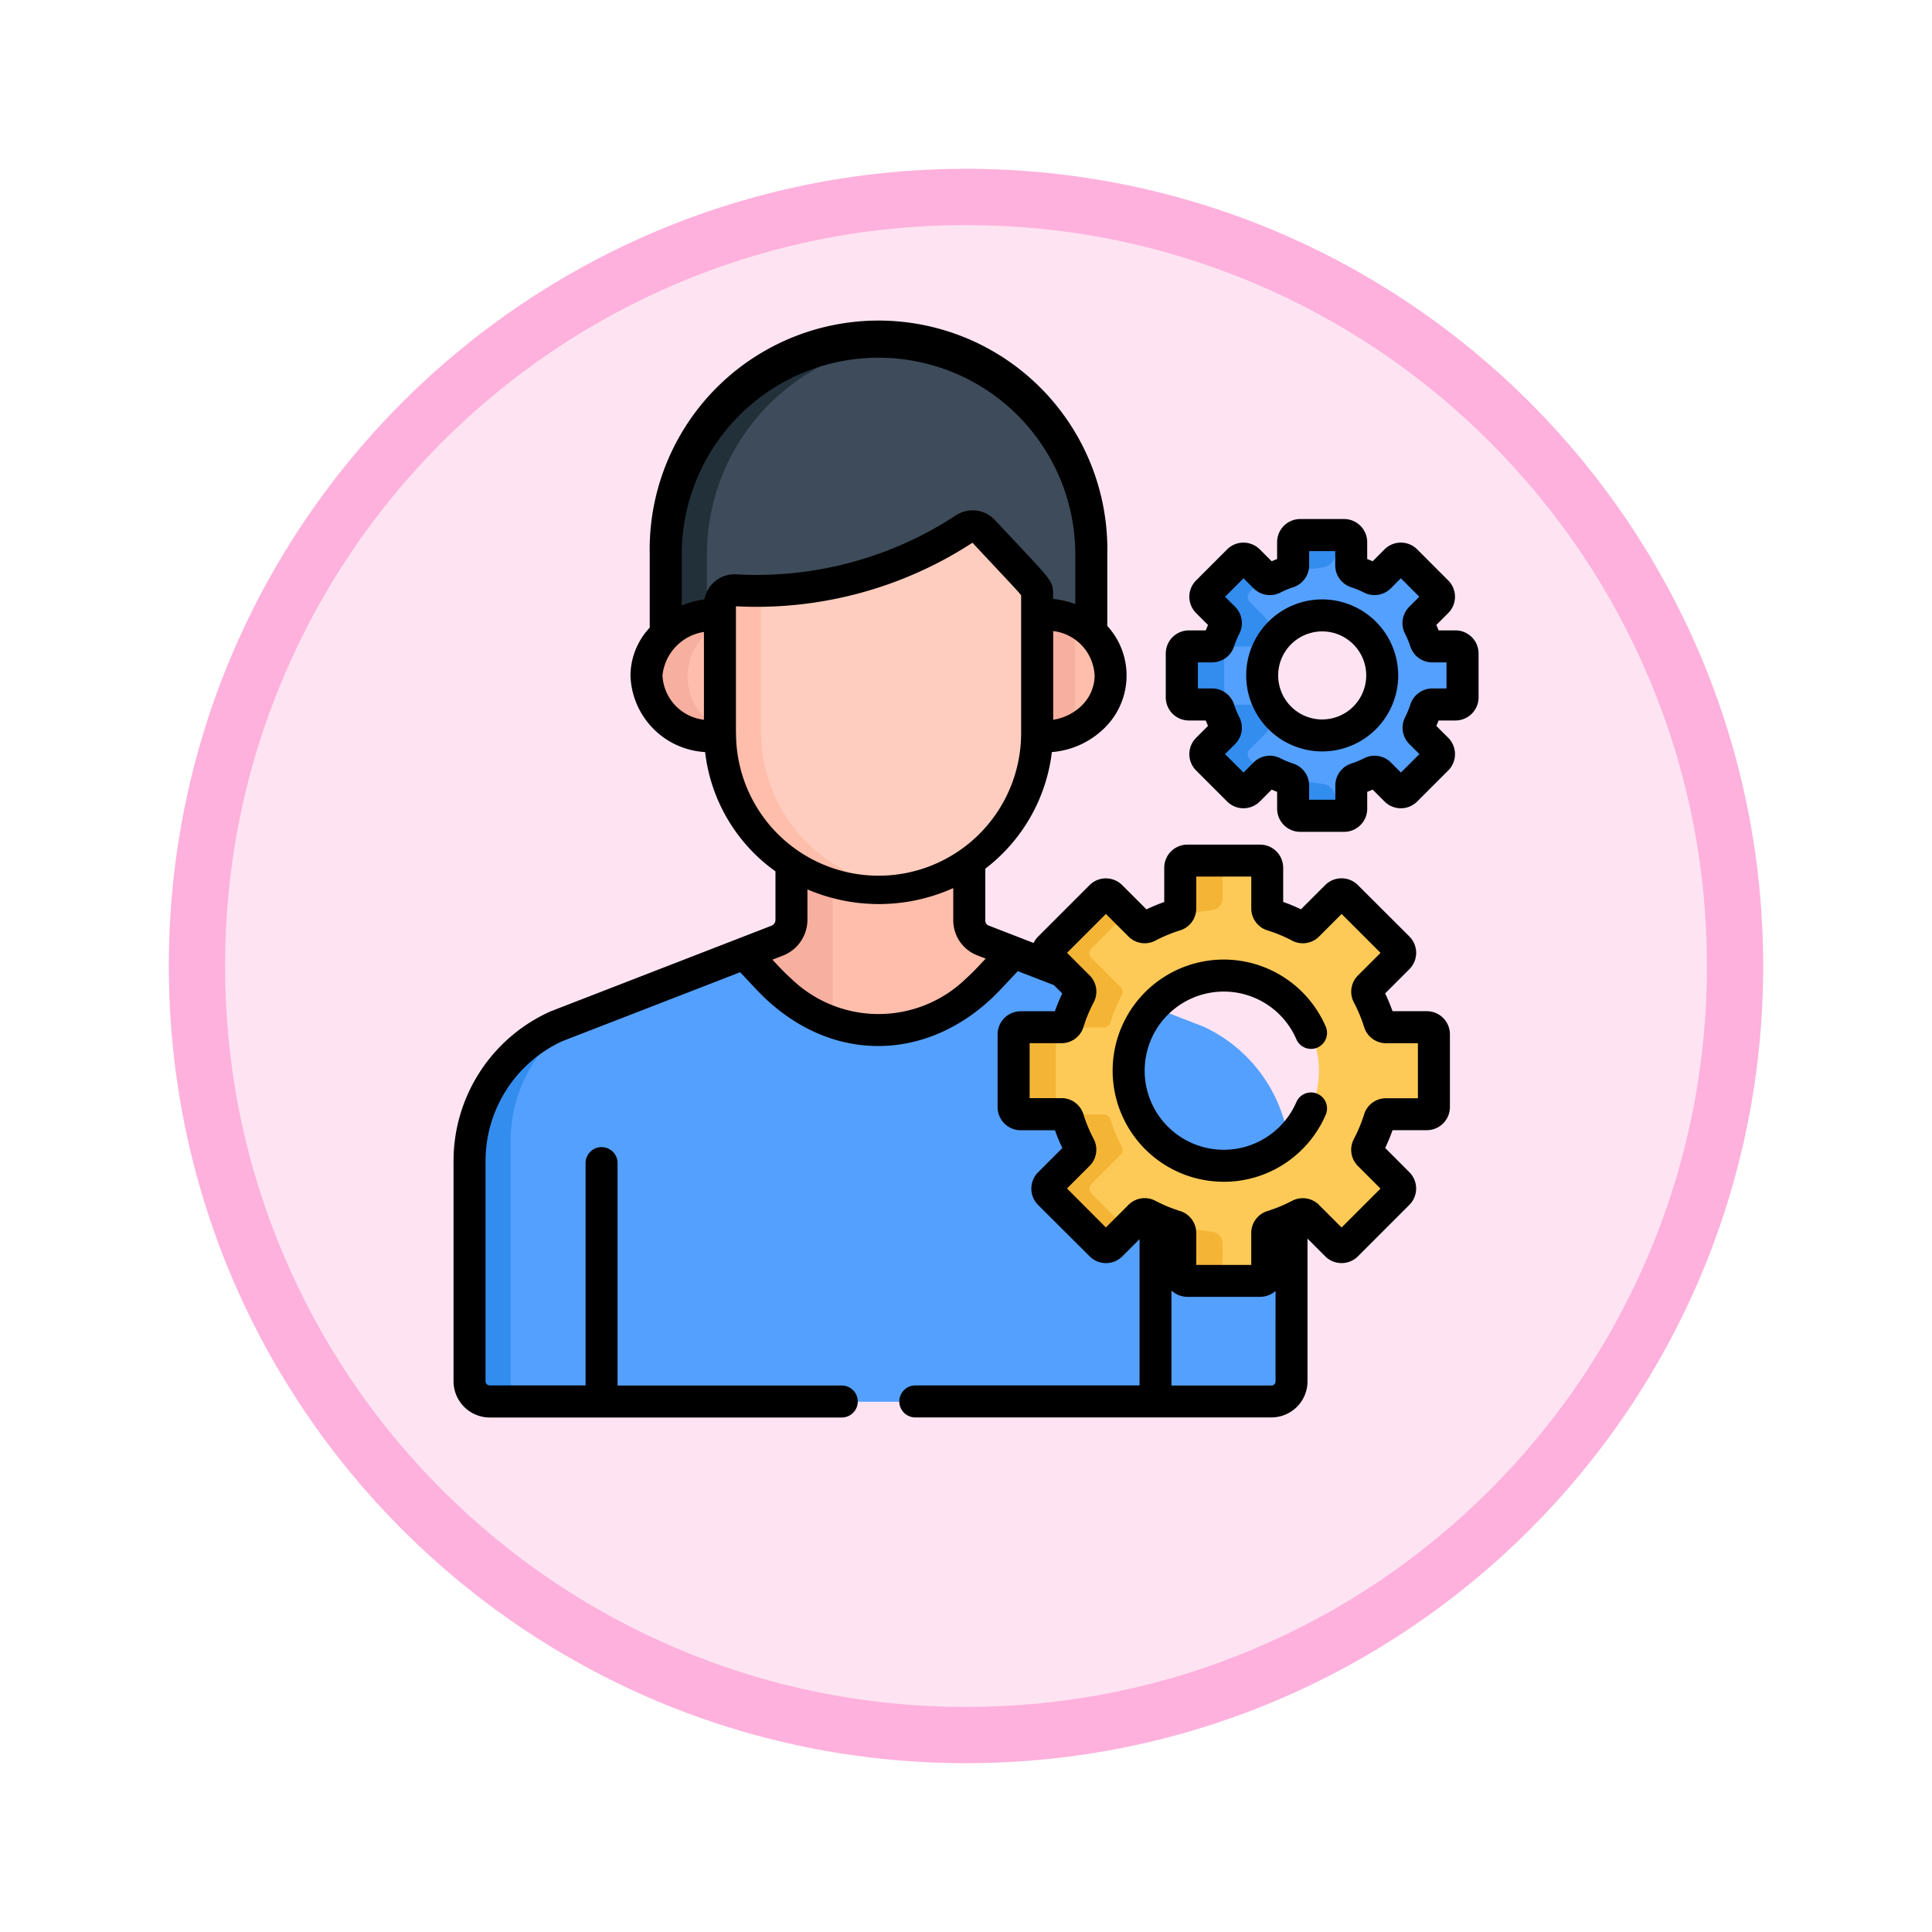 <svg xmlns="http://www.w3.org/2000/svg" xmlns:xlink="http://www.w3.org/1999/xlink" width="103" height="103" viewBox="0 0 103 103">
  <defs>
    <filter id="Trazado_978624" x="0" y="0" width="103" height="103" filterUnits="userSpaceOnUse">
      <feOffset dy="3" input="SourceAlpha"/>
      <feGaussianBlur stdDeviation="3" result="blur"/>
      <feFlood flood-opacity="0.161"/>
      <feComposite operator="in" in2="blur"/>
      <feComposite in="SourceGraphic"/>
    </filter>
  </defs>
  <g id="Grupo_1219602" data-name="Grupo 1219602" transform="translate(-171 -1663)">
    <g id="Grupo_1202656" data-name="Grupo 1202656" transform="translate(0 -1210)">
      <g id="Grupo_1176881" data-name="Grupo 1176881" transform="translate(0 7)">
        <g id="Grupo_1175148" data-name="Grupo 1175148" transform="translate(0 1580)">
          <g id="Grupo_1173798" data-name="Grupo 1173798" transform="translate(-3 -3520)">
            <g id="Grupo_1171925" data-name="Grupo 1171925" transform="translate(-22 -2246)">
              <g id="Grupo_1164524" data-name="Grupo 1164524" transform="translate(205 7058)">
                <g id="Grupo_1144123" data-name="Grupo 1144123">
                  <g transform="matrix(1, 0, 0, 1, -9, -6)" filter="url(#Trazado_978624)">
                    <g id="Trazado_978624-2" data-name="Trazado 978624" transform="translate(9 6)" fill="#fee4f3">
                      <path d="M 42.5 83.5 C 36.964 83.5 31.595 82.416 26.541 80.279 C 21.659 78.214 17.274 75.257 13.509 71.491 C 9.743 67.726 6.786 63.341 4.721 58.459 C 2.584 53.405 1.5 48.036 1.5 42.5 C 1.5 36.964 2.584 31.595 4.721 26.541 C 6.786 21.659 9.743 17.274 13.509 13.509 C 17.274 9.743 21.659 6.786 26.541 4.721 C 31.595 2.584 36.964 1.5 42.5 1.5 C 48.036 1.5 53.405 2.584 58.459 4.721 C 63.341 6.786 67.726 9.743 71.491 13.509 C 75.257 17.274 78.214 21.659 80.279 26.541 C 82.416 31.595 83.5 36.964 83.5 42.5 C 83.5 48.036 82.416 53.405 80.279 58.459 C 78.214 63.341 75.257 67.726 71.491 71.491 C 67.726 75.257 63.341 78.214 58.459 80.279 C 53.405 82.416 48.036 83.5 42.5 83.5 Z" stroke="none"/>
                      <path d="M 42.5 3 C 37.166 3 31.994 4.044 27.126 6.103 C 22.422 8.092 18.198 10.941 14.569 14.569 C 10.941 18.198 8.092 22.422 6.103 27.126 C 4.044 31.994 3 37.166 3 42.5 C 3 47.834 4.044 53.006 6.103 57.874 C 8.092 62.578 10.941 66.802 14.569 70.431 C 18.198 74.059 22.422 76.908 27.126 78.897 C 31.994 80.956 37.166 82 42.5 82 C 47.834 82 53.006 80.956 57.874 78.897 C 62.578 76.908 66.802 74.059 70.431 70.431 C 74.059 66.802 76.908 62.578 78.897 57.874 C 80.956 53.006 82 47.834 82 42.5 C 82 37.166 80.956 31.994 78.897 27.126 C 76.908 22.422 74.059 18.198 70.431 14.569 C 66.802 10.941 62.578 8.092 57.874 6.103 C 53.006 4.044 47.834 3 42.5 3 M 42.5 0 C 65.972 0 85 19.028 85 42.5 C 85 65.972 65.972 85 42.5 85 C 19.028 85 0 65.972 0 42.5 C 0 19.028 19.028 0 42.5 0 Z" stroke="none" fill="#feb1dc"/>
                    </g>
                  </g>
                </g>
              </g>
            </g>
          </g>
        </g>
      </g>
    </g>
    <g id="pensando" transform="translate(179.492 1680.361)">
      <g id="Grupo_1219600" data-name="Grupo 1219600" transform="translate(16.459 0.864)">
        <path id="Trazado_1043920" data-name="Trazado 1043920" d="M125.825,7.6A11.344,11.344,0,0,0,114.481,18.94v4.7a3.616,3.616,0,0,1,2.89-.944v-.565a.773.773,0,0,1,.829-.771,20.31,20.31,0,0,0,12.225-3.283.773.773,0,0,1,.988.121c2.885,3.1,2.868,2.981,2.868,3.386v1.11a3.432,3.432,0,0,1,2.889.845V18.94A11.344,11.344,0,0,0,125.825,7.6Z" transform="translate(-104.02 -7.596)" fill="#3e4b5a"/>
        <g id="Grupo_1219596" data-name="Grupo 1219596" transform="translate(10.461 0)">
          <path id="Trazado_1043921" data-name="Trazado 1043921" d="M116.755,18.941A11.345,11.345,0,0,1,126.962,7.654Q126.4,7.6,125.825,7.6a11.344,11.344,0,0,0-11.344,11.344v4.7a3.668,3.668,0,0,1,2.274-.968Z" transform="translate(-114.481 -7.597)" fill="#22303a"/>
        </g>
        <path id="Trazado_1043922" data-name="Trazado 1043922" d="M150.368,253.313c3.616,3.842,8.727,3.842,12.343,0l1.284-1.364-1.888-.731a1.129,1.129,0,0,1-.721-1.053v-3.709a8.677,8.677,0,0,1-9.48.126v3.543a1.189,1.189,0,0,1-.759,1.108l-2,.777Z" transform="translate(-134.74 -219.297)" fill="#ffbeab"/>
        <path id="Trazado_1043923" data-name="Trazado 1043923" d="M154.174,248.569a8.41,8.41,0,0,1-2.271-1.011V251.1a1.189,1.189,0,0,1-.759,1.108l-2,.777,1.227,1.3a9.189,9.189,0,0,0,3.808,2.5v-8.22Z" transform="translate(-134.738 -220.275)" fill="#f7af9f"/>
        <path id="Trazado_1043924" data-name="Trazado 1043924" d="M287.093,135.546v6.214c0,.067,0,.134-.005.2a3.3,3.3,0,1,0,.005-6.415Z" transform="translate(-257.002 -120.96)" fill="#ffbeab"/>
        <path id="Trazado_1043925" data-name="Trazado 1043925" d="M109.536,141.893v-6.212c-1.915-.256-4.085,1.214-4.085,3.205a3.442,3.442,0,0,0,4.09,3.207C109.539,142.027,109.536,141.96,109.536,141.893Z" transform="translate(-96.017 -121.093)" fill="#ffbeab"/>
        <path id="Trazado_1043926" data-name="Trazado 1043926" d="M289.367,135.912a3.731,3.731,0,0,0-2.274-.365v6.214c0,.067,0,.134-.005.2a3.726,3.726,0,0,0,2.279-.364Z" transform="translate(-257.002 -120.961)" fill="#f7af9f"/>
        <path id="Trazado_1043927" data-name="Trazado 1043927" d="M109.536,141.731a3.069,3.069,0,0,1,0-5.6v-.45c-1.915-.256-4.085,1.214-4.085,3.205a3.442,3.442,0,0,0,4.09,3.207c0-.067,0-.134,0-.2Z" transform="translate(-96.017 -121.093)" fill="#f7af9f"/>
        <path id="Trazado_1043928" data-name="Trazado 1043928" d="M153.937,94.418a.773.773,0,0,0-.988-.121,20.31,20.31,0,0,1-12.225,3.283.773.773,0,0,0-.829.771v6.777a8.456,8.456,0,0,0,16.909,0V97.8C156.8,97.4,156.822,97.52,153.937,94.418Z" transform="translate(-126.545 -84.328)" fill="#ffcdbf"/>
        <path id="Trazado_1043929" data-name="Trazado 1043929" d="M142.17,131.687v-7.506c-.482.005-.964-.007-1.445-.042a.773.773,0,0,0-.829.771v6.777a8.393,8.393,0,0,0,9.67,8.26A8.3,8.3,0,0,1,142.17,131.687Z" transform="translate(-126.546 -110.887)" fill="#ffbeab"/>
        <path id="Trazado_1043930" data-name="Trazado 1043930" d="M61.663,297.865l-10.18-3.942-1.312,1.394a7.682,7.682,0,0,1-11.779,0l-1.257-1.336-10.02,3.885a7.946,7.946,0,0,0-4.638,7.194v11.734a1.079,1.079,0,0,0,1.079,1.079H65.232a1.07,1.07,0,0,0,1.07-1.07V305.059A7.946,7.946,0,0,0,61.663,297.865Z" transform="translate(-22.478 -261.368)" fill="#54a0ff"/>
        <g id="Grupo_1219597" data-name="Grupo 1219597" transform="translate(0 35.967)">
          <path id="Trazado_1043931" data-name="Trazado 1043931" d="M24.752,343.391V330.634a7.789,7.789,0,0,1,3.731-6.7l-1.367.53a7.946,7.946,0,0,0-4.638,7.194v11.734a1.079,1.079,0,0,0,1.079,1.079h2.274A1.079,1.079,0,0,1,24.752,343.391Z" transform="translate(-22.478 -323.933)" fill="#338def"/>
        </g>
        <path id="Trazado_1043932" data-name="Trazado 1043932" d="M371.8,104.237h-1.231a.377.377,0,0,1-.359-.259,5.764,5.764,0,0,0-.336-.811.377.377,0,0,1,.07-.437l.87-.87a.379.379,0,0,0,0-.536l-1.654-1.654a.379.379,0,0,0-.536,0l-.87.87a.377.377,0,0,1-.437.07,5.763,5.763,0,0,0-.811-.336.377.377,0,0,1-.259-.359V98.684a.379.379,0,0,0-.379-.379H363.53a.379.379,0,0,0-.379.379v1.231a.377.377,0,0,1-.259.359,5.762,5.762,0,0,0-.811.336.377.377,0,0,1-.437-.07l-.87-.87a.379.379,0,0,0-.536,0l-1.654,1.654a.379.379,0,0,0,0,.536l.87.87a.377.377,0,0,1,.07.437,5.754,5.754,0,0,0-.336.811.377.377,0,0,1-.359.259H357.6a.379.379,0,0,0-.379.379v2.339a.379.379,0,0,0,.379.379h1.231a.377.377,0,0,1,.359.259,5.765,5.765,0,0,0,.336.811.377.377,0,0,1-.07.437l-.87.87a.379.379,0,0,0,0,.536l1.654,1.654a.379.379,0,0,0,.536,0l.87-.87a.377.377,0,0,1,.437-.07,5.766,5.766,0,0,0,.811.336.377.377,0,0,1,.259.359v1.231a.379.379,0,0,0,.379.379h2.339a.379.379,0,0,0,.379-.379v-1.231a.377.377,0,0,1,.259-.359,5.766,5.766,0,0,0,.811-.336.377.377,0,0,1,.437.07l.87.87a.379.379,0,0,0,.536,0l1.654-1.654a.379.379,0,0,0,0-.536l-.87-.87a.377.377,0,0,1-.07-.437,5.768,5.768,0,0,0,.336-.811.377.377,0,0,1,.359-.259H371.8a.379.379,0,0,0,.379-.379v-2.339A.379.379,0,0,0,371.8,104.237Zm-7.1,4.748a3.2,3.2,0,1,1,3.2-3.2A3.2,3.2,0,0,1,364.7,108.985Z" transform="translate(-319.16 -87.992)" fill="#54a0ff"/>
        <path id="Trazado_1043933" data-name="Trazado 1043933" d="M300.356,259.794h-2.168a.376.376,0,0,1-.36-.261,8.631,8.631,0,0,0-.605-1.461.376.376,0,0,1,.07-.44l1.534-1.534a.379.379,0,0,0,0-.536l-2.744-2.744a.379.379,0,0,0-.536,0l-1.534,1.534a.376.376,0,0,1-.44.07,8.628,8.628,0,0,0-1.461-.605.376.376,0,0,1-.261-.36v-2.168a.379.379,0,0,0-.379-.379h-3.88a.379.379,0,0,0-.379.379v2.168a.376.376,0,0,1-.261.36,8.634,8.634,0,0,0-1.461.605.376.376,0,0,1-.44-.07l-1.534-1.534a.379.379,0,0,0-.536,0l-2.744,2.744a.379.379,0,0,0,0,.536l1.534,1.534a.376.376,0,0,1,.07.44,8.622,8.622,0,0,0-.605,1.461.376.376,0,0,1-.36.261h-2.168a.379.379,0,0,0-.379.379v3.88a.379.379,0,0,0,.379.379h2.168a.376.376,0,0,1,.36.261,8.624,8.624,0,0,0,.605,1.461.376.376,0,0,1-.07.44l-1.534,1.534a.379.379,0,0,0,0,.536l2.744,2.744a.379.379,0,0,0,.536,0l1.534-1.534a.376.376,0,0,1,.44-.07,8.626,8.626,0,0,0,1.461.605.376.376,0,0,1,.261.36v2.168a.379.379,0,0,0,.379.379h3.88a.379.379,0,0,0,.379-.379v-2.168a.376.376,0,0,1,.261-.36,8.632,8.632,0,0,0,1.461-.605.376.376,0,0,1,.44.07l1.534,1.534a.379.379,0,0,0,.536,0l2.744-2.744a.379.379,0,0,0,0-.536l-1.534-1.534a.376.376,0,0,1-.07-.44,8.625,8.625,0,0,0,.605-1.461.376.376,0,0,1,.36-.261h2.168a.379.379,0,0,0,.379-.379v-3.88A.379.379,0,0,0,300.356,259.794Zm-10.825,7.389a5.07,5.07,0,1,1,5.07-5.07A5.07,5.07,0,0,1,289.531,267.182Z" transform="translate(-249.238 -223.245)" fill="#feca57"/>
        <path id="Trazado_1043934" data-name="Trazado 1043934" d="M360.839,120.019a.379.379,0,0,1,0-.536l.87-.87a.377.377,0,0,0,.07-.437,5.763,5.763,0,0,1-.336-.811.377.377,0,0,0-.359-.259h-1.231a.379.379,0,0,1-.379-.379v-2.339a.379.379,0,0,1,.379-.379h1.231a.377.377,0,0,0,.359-.259,5.775,5.775,0,0,1,.336-.811.377.377,0,0,0-.07-.437l-.87-.87a.379.379,0,0,1,0-.536l.794-.794-.859-.859a.379.379,0,0,0-.536,0l-1.654,1.654a.379.379,0,0,0,0,.536l.87.87a.377.377,0,0,1,.07.437,5.757,5.757,0,0,0-.336.811.377.377,0,0,1-.359.259H357.6a.379.379,0,0,0-.379.379v2.339a.379.379,0,0,0,.379.379h1.231a.377.377,0,0,1,.359.259,5.77,5.77,0,0,0,.336.811.377.377,0,0,1-.07.437l-.87.87a.379.379,0,0,0,0,.536l1.654,1.654a.379.379,0,0,0,.536,0l.859-.859Z" transform="translate(-319.161 -97.762)" fill="#338def"/>
        <path id="Trazado_1043935" data-name="Trazado 1043935" d="M282.492,282.687a.379.379,0,0,1,0-.536l1.534-1.534a.376.376,0,0,0,.07-.44,8.621,8.621,0,0,1-.605-1.461.376.376,0,0,0-.36-.261h-2.168a.379.379,0,0,1-.379-.379V274.2a.379.379,0,0,1,.379-.379h2.168a.376.376,0,0,0,.36-.261,8.627,8.627,0,0,1,.605-1.461.376.376,0,0,0-.07-.44l-1.534-1.534a.379.379,0,0,1,0-.536l1.884-1.884-.859-.859a.379.379,0,0,0-.536,0l-2.744,2.744a.379.379,0,0,0,0,.536l1.534,1.534a.376.376,0,0,1,.07.44,8.627,8.627,0,0,0-.605,1.461.376.376,0,0,1-.36.261h-2.168a.379.379,0,0,0-.379.379v3.88a.379.379,0,0,0,.379.379h2.168a.376.376,0,0,1,.36.261,8.623,8.623,0,0,0,.605,1.461.376.376,0,0,1-.07.44l-1.534,1.534a.379.379,0,0,0,0,.536l2.744,2.744a.379.379,0,0,0,.536,0l.859-.859Z" transform="translate(-249.238 -237.268)" fill="#f4b537"/>
        <g id="Grupo_1219598" data-name="Grupo 1219598" transform="translate(43.732 10.314)">
          <path id="Trazado_1043936" data-name="Trazado 1043936" d="M409.63,99.248v-.562a.379.379,0,0,1,.379-.379h-2.255a.379.379,0,0,0-.379.379v1.231a.377.377,0,0,1-.259.359l1.853-.264A.77.77,0,0,0,409.63,99.248Z" transform="translate(-407.116 -98.306)" fill="#338def"/>
          <path id="Trazado_1043937" data-name="Trazado 1043937" d="M409.63,214.172v-.562a.77.77,0,0,0-.661-.763l-1.853-.264a.377.377,0,0,1,.259.359v1.231a.379.379,0,0,0,.379.379h2.255A.379.379,0,0,1,409.63,214.172Z" transform="translate(-407.116 -199.59)" fill="#338def"/>
        </g>
        <g id="Grupo_1219599" data-name="Grupo 1219599" transform="translate(37.713 27.664)">
          <path id="Trazado_1043938" data-name="Trazado 1043938" d="M356.688,252.925v-1.638a.379.379,0,0,1,.379-.379h-2.255a.379.379,0,0,0-.379.379v2.168a.376.376,0,0,1-.261.36l1.992-.285A.611.611,0,0,0,356.688,252.925Z" transform="translate(-354.172 -250.908)" fill="#f4b537"/>
          <path id="Trazado_1043939" data-name="Trazado 1043939" d="M356.687,424.944v-1.638a.612.612,0,0,0-.525-.605l-1.992-.285a.376.376,0,0,1,.261.36v2.168a.379.379,0,0,0,.379.379h2.255A.379.379,0,0,1,356.687,424.944Z" transform="translate(-354.171 -402.915)" fill="#f4b537"/>
        </g>
      </g>
      <g id="Grupo_1219601" data-name="Grupo 1219601" transform="translate(15.687)">
        <path id="Trazado_1043940" data-name="Trazado 1043940" d="M364.745,93.98l-1.654-1.654a1.231,1.231,0,0,0-1.742,0l-.634.634q-.143-.063-.289-.12v-.9a1.233,1.233,0,0,0-1.232-1.232h-2.339a1.233,1.233,0,0,0-1.232,1.232v.9q-.146.056-.289.12l-.634-.634a1.233,1.233,0,0,0-1.742,0l-1.653,1.654a1.231,1.231,0,0,0,0,1.742l.634.634q-.063.143-.12.289h-.9a1.233,1.233,0,0,0-1.232,1.232v2.339a1.233,1.233,0,0,0,1.232,1.232h.9q.056.146.12.289l-.634.634a1.231,1.231,0,0,0,0,1.742l1.654,1.654a1.233,1.233,0,0,0,1.742,0l.634-.634q.143.063.289.12v.9a1.233,1.233,0,0,0,1.232,1.232h2.339a1.233,1.233,0,0,0,1.232-1.232v-.9q.146-.056.289-.12l.634.634a1.231,1.231,0,0,0,1.742,0l1.654-1.654a1.231,1.231,0,0,0,0-1.742l-.634-.634q.063-.143.12-.289h.9a1.233,1.233,0,0,0,1.232-1.232V97.876a1.233,1.233,0,0,0-1.232-1.232h-.9q-.056-.146-.12-.289l.634-.634A1.231,1.231,0,0,0,364.745,93.98Zm-.091,4.37v1.391H363.9a1.227,1.227,0,0,0-1.169.846,4.927,4.927,0,0,1-.286.691,1.228,1.228,0,0,0,.228,1.426l.536.535-.984.984-.535-.535a1.228,1.228,0,0,0-1.426-.228,4.92,4.92,0,0,1-.691.287,1.227,1.227,0,0,0-.846,1.169v.757H357.33v-.757a1.227,1.227,0,0,0-.846-1.169,4.934,4.934,0,0,1-.691-.287,1.227,1.227,0,0,0-1.426.228l-.535.536-.984-.984.536-.536a1.228,1.228,0,0,0,.228-1.426,4.933,4.933,0,0,1-.287-.691,1.227,1.227,0,0,0-1.169-.846H351.4V98.35h.757a1.227,1.227,0,0,0,1.169-.846,4.937,4.937,0,0,1,.287-.691,1.227,1.227,0,0,0-.228-1.426l-.536-.536.984-.984.535.535a1.227,1.227,0,0,0,1.426.228,4.924,4.924,0,0,1,.691-.287,1.227,1.227,0,0,0,.846-1.169v-.757h1.391v.757a1.227,1.227,0,0,0,.846,1.169,4.948,4.948,0,0,1,.691.287,1.227,1.227,0,0,0,1.426-.228l.535-.535.984.984-.536.536a1.227,1.227,0,0,0-.228,1.426,4.916,4.916,0,0,1,.287.692,1.227,1.227,0,0,0,1.169.846h.757Z" transform="translate(-311.716 -80.398)"/>
        <path id="Trazado_1043941" data-name="Trazado 1043941" d="M391.4,128.365a4.052,4.052,0,1,0,4.052,4.052A4.057,4.057,0,0,0,391.4,128.365Zm0,6.4a2.347,2.347,0,1,1,2.347-2.347A2.349,2.349,0,0,1,391.4,134.764Z" transform="translate(-345.089 -113.77)"/>
        <path id="Trazado_1043942" data-name="Trazado 1043942" d="M15.687,44.544V56.278a1.934,1.934,0,0,0,1.932,1.932H36.355a.853.853,0,1,0,0-1.705H24.432V44.677a.853.853,0,1,0-1.705,0V56.5H17.619a.226.226,0,0,1-.226-.226V44.544a7.037,7.037,0,0,1,4.1-6.4l9.474-3.673.864.918c3.882,4.125,9.333,3.918,13.021,0l.918-.976,1.926.746.445.445a9.51,9.51,0,0,0-.393.948H45.925a1.233,1.233,0,0,0-1.232,1.232v3.88a1.233,1.233,0,0,0,1.232,1.232h1.826a9.539,9.539,0,0,0,.393.948l-1.292,1.292a1.233,1.233,0,0,0,0,1.742L49.6,49.618a1.233,1.233,0,0,0,1.742,0l.919-.919V56.5H40.334a.853.853,0,1,0,0,1.705H59.293a1.924,1.924,0,0,0,1.922-1.922V48.673l.945.945a1.234,1.234,0,0,0,1.742,0l2.743-2.744a1.231,1.231,0,0,0,0-1.742L65.355,43.84a9.532,9.532,0,0,0,.393-.948h1.827a1.233,1.233,0,0,0,1.232-1.232v-3.88a1.233,1.233,0,0,0-1.232-1.232H65.747a9.488,9.488,0,0,0-.393-.948l1.292-1.292a1.231,1.231,0,0,0,0-1.742L63.9,29.824a1.233,1.233,0,0,0-1.742,0l-1.292,1.292a9.521,9.521,0,0,0-.948-.393V28.9a1.233,1.233,0,0,0-1.232-1.232h-3.88A1.233,1.233,0,0,0,53.577,28.9v1.827a9.551,9.551,0,0,0-.948.393l-1.292-1.292a1.231,1.231,0,0,0-1.742,0l-2.744,2.744a1.223,1.223,0,0,0-.239.339l-.76-.294h0l-1.638-.635a.278.278,0,0,1-.177-.258V28.95a9.185,9.185,0,0,0,3.549-6.216,4.476,4.476,0,0,0,2.627-1.118,3.917,3.917,0,0,0,.328-5.608V12.2a12.2,12.2,0,1,0-24.394,0v3.9a3.77,3.77,0,0,0-1.027,2.549A4.219,4.219,0,0,0,29.1,22.734a9.084,9.084,0,0,0,3.75,6.359v2.586a.338.338,0,0,1-.215.313L20.869,36.555l-.016.006A8.739,8.739,0,0,0,15.687,44.544ZM59.51,56.287a.217.217,0,0,1-.217.217H53.963V51.438a1.226,1.226,0,0,0,.847.339h3.88a1.248,1.248,0,0,0,.821-.314ZM50.467,31.364l1.2,1.2a1.222,1.222,0,0,0,1.44.221,7.8,7.8,0,0,1,1.316-.546,1.222,1.222,0,0,0,.861-1.175V29.37h2.933v1.695a1.222,1.222,0,0,0,.861,1.175,7.8,7.8,0,0,1,1.316.546,1.222,1.222,0,0,0,1.44-.221l1.2-1.2,2.074,2.074-1.2,1.2a1.222,1.222,0,0,0-.221,1.44,7.8,7.8,0,0,1,.546,1.316,1.222,1.222,0,0,0,1.175.861H67.1v2.933H65.406a1.222,1.222,0,0,0-1.175.861,7.791,7.791,0,0,1-.546,1.316,1.222,1.222,0,0,0,.221,1.44l1.2,1.2-2.074,2.074-1.2-1.2a1.222,1.222,0,0,0-1.44-.221,8.294,8.294,0,0,1-1.316.546,1.222,1.222,0,0,0-.861,1.175v1.695H55.283V48.377a1.222,1.222,0,0,0-.861-1.175,7.809,7.809,0,0,1-1.316-.546,1.223,1.223,0,0,0-1.44.221l-1.2,1.2L48.393,46l1.2-1.2a1.222,1.222,0,0,0,.221-1.44,7.793,7.793,0,0,1-.546-1.316,1.222,1.222,0,0,0-1.175-.861H46.4V38.254h1.695a1.222,1.222,0,0,0,1.175-.861,7.8,7.8,0,0,1,.546-1.317,1.223,1.223,0,0,0-.221-1.44l-1.2-1.2Zm-.6-12.718a2.275,2.275,0,0,1-.789,1.7,2.75,2.75,0,0,1-1.421.664V16.283A2.5,2.5,0,0,1,49.863,18.647ZM29.037,21.011a2.5,2.5,0,0,1-2.211-2.364,2.626,2.626,0,0,1,2.211-2.318Zm.025-6.416a4.91,4.91,0,0,0-1.209.32V12.2a10.491,10.491,0,1,1,20.982,0v2.644a4.77,4.77,0,0,0-1.184-.276v-.243c0-.785-.1-.743-3.1-3.96a1.622,1.622,0,0,0-2.079-.253,19.344,19.344,0,0,1-11.694,3.147A1.63,1.63,0,0,0,29.062,14.6Zm1.681,7.058V14.962a21.117,21.117,0,0,0,12.61-3.389c1.544,1.66,2.37,2.515,2.594,2.8,0,8.309,0,7.155,0,7.426a7.6,7.6,0,0,1-15.2-.149Zm2.511,11.929a2.055,2.055,0,0,0,1.3-1.9V30.055a9.664,9.664,0,0,0,7.775-.07V31.72A2,2,0,0,0,43.6,33.568l.458.177c-.463.492-.667.719-1.03,1.044a6.691,6.691,0,0,1-9.364,0c-.365-.327-.58-.566-.976-.987Z" transform="translate(-15.687)"/>
        <path id="Trazado_1043943" data-name="Trazado 1043943" d="M330.673,309.111a5.917,5.917,0,0,0,5.448-3.6.853.853,0,0,0-1.568-.67,4.217,4.217,0,1,1,0-3.309.853.853,0,0,0,1.568-.67,5.923,5.923,0,1,0-5.448,8.247Z" transform="translate(-289.611 -263.467)"/>
      </g>
    </g>
  </g>
</svg>
